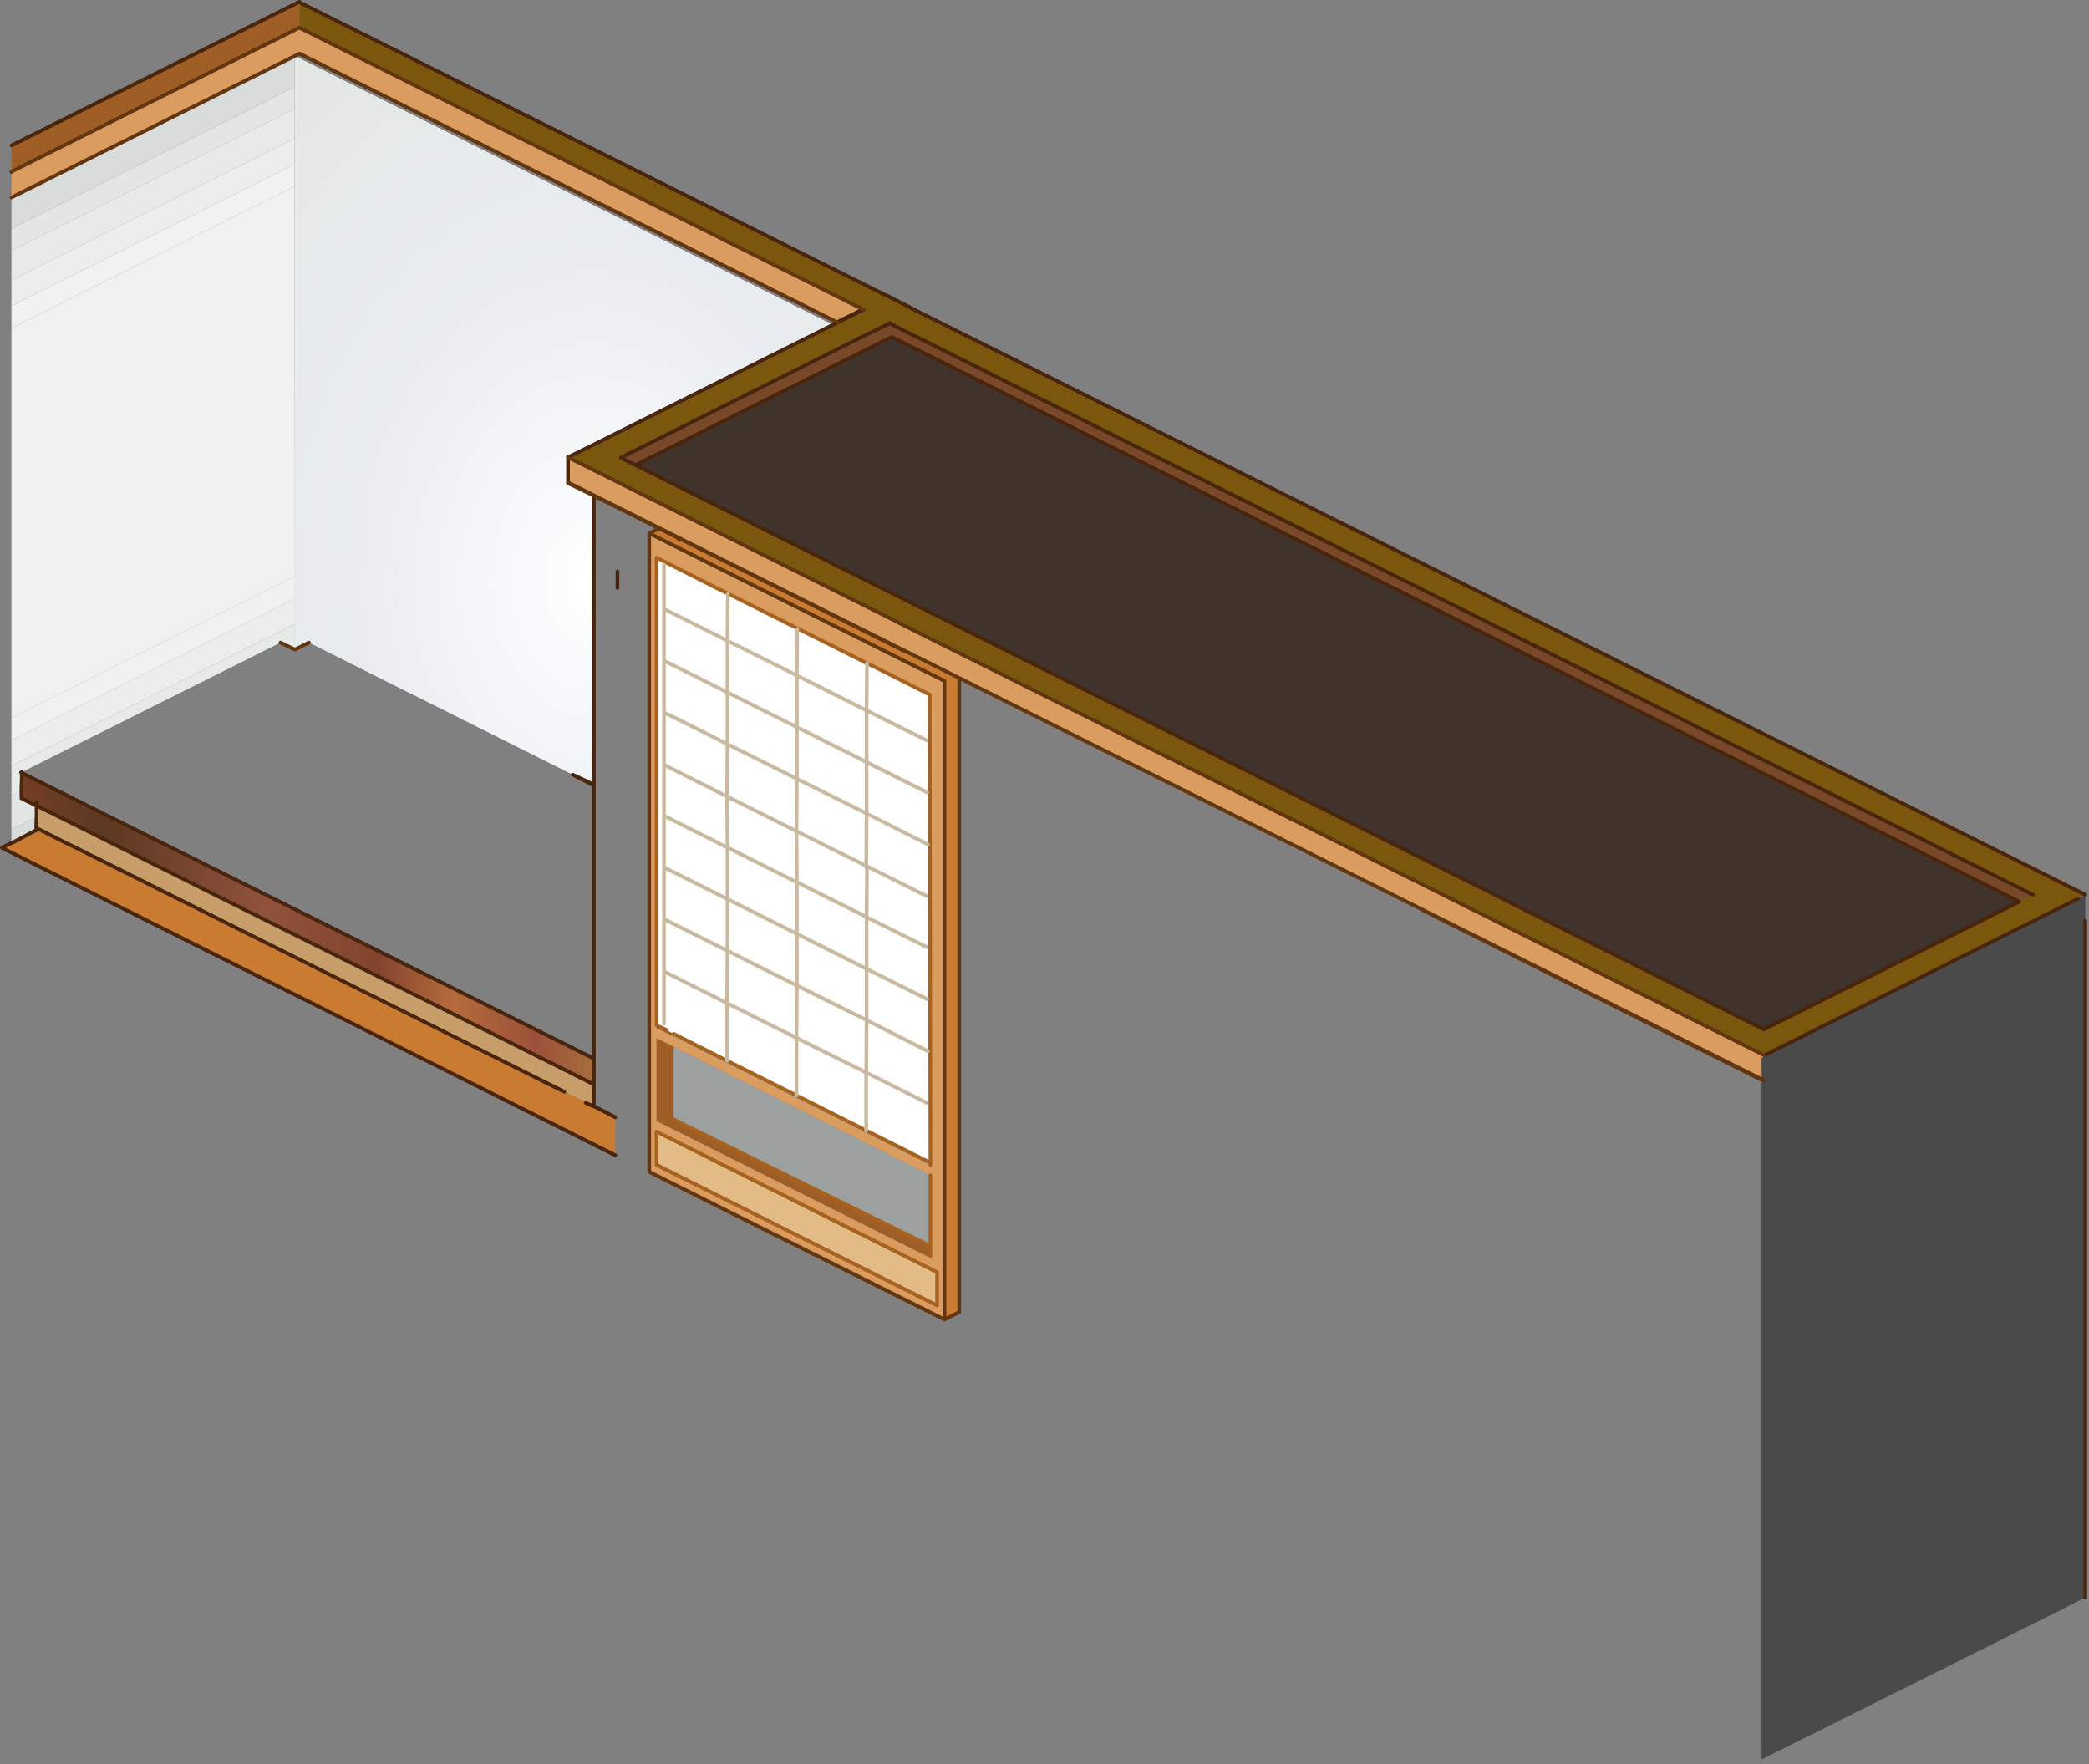 <?xml version="1.0" encoding="utf-8"?>
<svg version="1.1" id="Layer_1"
xmlns="http://www.w3.org/2000/svg"
xmlns:xlink="http://www.w3.org/1999/xlink"
xmlns:author="http://www.sothink.com"
width="283px" height="239px"
xml:space="preserve">
<rect width="100%" height="100%" fill="#808080" stroke="none"/>
<g id="487" transform="matrix(1, 0, 0, 1, 0.95, 137.75)">
<path style="fill:#FFFFFF;fill-opacity:1" d="M97.55,5.95L90.3 2.3L89.4 1.85L89.4 1.8L88.2 1.25L88 1.15L88 -62.2L96.2 -58.05Q96.45 -57.95 96.75 -57.8L97.65 -57.3L107.05 -52.55L116.5 -47.9L116.9 -47.7Q117.15 -47.55 117.45 -47.45L125 -43.65L125.05 -8.25L125.05 -8.3L125.05 -7.9L125.05 -5.8L125.05 19.75L116.4 15.4L106.95 10.65L97.55 5.95" />
<path style="fill:#DA9C5F;fill-opacity:1" d="M117.45,-47.45L96.2 -58.05L88 -62.2L88 1.15L88 1.5L90.3 2.65L125.1 20.1L125.05 -5.8L125.05 -7.9L125.05 -7.85L125.05 -8.25L125 -43.65L117.45 -47.45M127,41L87 21L87 -65.5L127 -45.5L127 41M125,31L125 31.2L90.3 14.05L90.3 13.9L125 31M90.3,4.05L88 2.9L88 14.1L125.1 32.65L125.1 32.4L125.1 27.4L125.1 21.45L90.3 4.05M126,34.6L88 15.55L88 20.05L126 39.1L126 34.6" />
<path style="fill:#C87B31;fill-opacity:1" d="M127,-45.5L87 -65.5L89 -66.5L129 -46.5L129 40L127 41L127 -45.5" />
<path style="fill:#C7CFCB;fill-opacity:0.4" d="M106.95,10.65L116.4 15.4L125.05 19.75L125.05 -5.8L125.1 20.1L90.3 2.65L90.3 2.3L97.55 5.95L106.95 10.65M125.05,-8.3L125.05 -8.25L125.05 -7.85L125.05 -7.9L125.05 -8.3M90.3,13.9L90.3 4.05L125.1 21.45L125.1 27.4L125.1 26.6L125 31L90.3 13.9" />
<path style="fill:#E2BB87;fill-opacity:1" d="M126,39.1L88 20.05L88 15.55L126 34.6L126 39.1" />
<path style="fill:#A05E27;fill-opacity:1" d="M90.3,2.65L88 1.5L88 1.15L88.2 1.25L89.4 1.8L89.4 1.85L90.3 2.3L90.3 2.65M125.1,32.4L125.1 32.65L88 14.1L88 2.9L90.3 4.05L90.3 13.9L90.3 14.05L125 31.2L125 31L125.1 26.6L125.1 27.4L125.1 32.4" />
<path style="fill:none;stroke-width:0.5;stroke-linecap:round;stroke-linejoin:round;stroke-miterlimit:3;stroke:#A6621E;stroke-opacity:1" d="M116.9,-47.7L96.75 -57.8Q96.45 -57.95 96.2 -58.05L88 -62.2L88 1.15M88.2,1.25L89.4 1.8M90.3,2.3L97.55 5.95M116.9,-47.7Q117.15 -47.55 117.45 -47.45M125.05,-5.8L125.05 -7.85L125.05 -8.25L125.05 -8.3M125.05,-5.8L125.1 20.1M125.05,-8.25L125 -43.65L117.45 -47.45M125.1,32.4L125.1 27.4L125.1 21.45M126,34.6L88 15.55L88 20.05L126 39.1L126 34.6M106.95,10.65L116.4 15.4L125.05 19.75M106.95,10.65L97.55 5.95M90.3,13.9L125 31" />
<path style="fill:none;stroke-width:0.5;stroke-linecap:round;stroke-linejoin:round;stroke-miterlimit:3;stroke:#633612;stroke-opacity:1" d="M87,-65.5L89 -66.5L129 -46.5L129 40L127 41L87 21L87 -65.5L127 -45.5L127 41" />
<path style="fill:none;stroke-width:0.5;stroke-linecap:round;stroke-linejoin:round;stroke-miterlimit:3;stroke:#C9B9A0;stroke-opacity:1" d="M97.55,5.95L97.55 -1.85L89 -6.15L89 0.95M89,-61.25L89 -55.25L97.6 -50.95L97.65 -57.3M116.5,-47.9L116.45 -41.5L124.6 -37.45M116.45,-41.5L107 -46.25L97.6 -50.95L97.6 -43.95L107 -39.25L107 -46.25L107.05 -52.55M107,-32.25L97.6 -36.95L97.55 -29.85L106.95 -25.15L107 -32.25L107 -39.25L116.45 -34.5L116.45 -41.5M124.65,-30.4L116.45 -34.5L116.45 -27.55L124.75 -23.35M107,-32.25L116.45 -27.55L116.4 -20.45L124.6 -16.35M89,-48.25L89 -41.25L97.6 -36.95L97.6 -43.95L89 -48.25L89 -55.25M89,-41.25L89 -34.15L97.55 -29.85L97.6 -22.95L106.95 -18.25L107 -18.25L106.95 -25.15L116.4 -20.45L116.5 -19.9L116.45 -13.5L124.6 -9.45M89,-34.15L89 -27.25L97.55 -22.95L97.6 -22.95L97.6 -15.95L107 -11.25L107 -18.25L116.4 -13.55L116.45 -13.5L116.45 -6.5L124.65 -2.4M89,-6.15L89 -13.25L89 -20.25L89 -27.25M97.55,-1.85L106.95 2.85L107 -4.25L97.6 -8.95L97.55 -1.85M89,-20.25L97.6 -15.95L97.6 -8.95L89 -13.25M107,-4.25L116.45 0.45L116.45 -6.5L107 -11.25L107 -4.25M116.4,15.4L116.4 7.55L106.95 2.85L106.95 10.65M124.75,4.65L116.45 0.45L116.4 7.55L124.6 11.65" />
<path style="fill:#7B570D;fill-opacity:1" d="M76,-75.85L79.5 -77.6L79.55 -77.55L111.9 -93.75L112.45 -94.05L112.5 -94.05L112.6 -94L116.1 -95.75L116 -95.8L115.95 -95.85L39.6 -134L39.6 -137.5L39.6 -137.45L118.95 -97.8L119.45 -97.6L119.5 -97.55L122.05 -96.25L122.6 -96L122.6 -95.95L281.55 -16.55L280.55 -16L238.1 5.2L238.05 5.2L121.55 -53L121.55 -53.05L120.5 -53.55L76 -75.8L76 -75.85M238,1.7L272.6 -15.6L274.45 -16.55L121.55 -92.95L119.6 -93.95L120.35 -93.6L119.65 -94L119.6 -94L116.1 -92.25L115.5 -91.95L83.15 -75.75L85.1 -74.75L85.15 -74.75L121.55 -56.55L238 1.7" />
<path style="fill:#DA9C5F;fill-opacity:1" d="M112.45,-94.1L39.6 -130.5L39.25 -130.3L39.1 -130.2L39.05 -130.2L39 -130.15L38.95 -130.15L0.6 -111L0.6 -114.35L0.6 -114.45L0.6 -114.5L39.6 -134L115.95 -95.85L116 -95.8L116.1 -95.75L112.6 -94L112.5 -94.05L112.45 -94.1M238.1,5.35L237.7 5.55L237.7 8.45L237.7 8.55L191.9 -14.4L121.55 -49.55Q106.4 -57.15 91.3 -64.7L91.05 -64.8L79.5 -70.6L79.2 -70.75L76.1 -72.25L76 -72.35L76 -72.4L76 -75.8L120.5 -53.55L121.55 -53.05L121.55 -53L238.05 5.2L238.1 5.2L238.1 5.35M76,-75.8L76 -75.85L76 -75.8M116.1,-92.25L119.6 -94L119.6 -93.95L116.1 -92.25" />
<path style="fill:#E2E7E5;fill-opacity:1" d="M39,-130.15L39.05 -130.2L39.05 -130.15L39 -130.15M0.6,-103.8L0.6 -106.75L38.95 -125.95L38.95 -123L0.6 -103.8M0.6,-25.4L0.6 -30L1.95 -30.65L1.95 -30.45L1.95 -29.75L1.95 -29.6L4 -28.6L4.25 -28.5L4.25 -27.25L4 -27.1L0.6 -25.4M5.5,-27.85L5.45 -27.9L5.5 -27.85" />
<radialGradient
id="RadialGradID_1924" gradientUnits="userSpaceOnUse" gradientTransform="matrix(-0.077, 0, 0, 0.102, 79.5, -58.8)" spreadMethod ="pad" cx="0" cy="0" r="819.2" fx="0" fy="0" >
<stop  offset="0"  style="stop-color:#FFFFFF;stop-opacity:1" />
<stop  offset="0.514"  style="stop-color:#E9EDF1;stop-opacity:1" />
<stop  offset="1"  style="stop-color:#E3E8E5;stop-opacity:1" />
</radialGradient>
<path style="fill:url(#RadialGradID_1924) " d="M79.2,-31.5L76.65 -32.8L40.9 -50.7L39 -49.75L39 -53.2L39 -56.7L39 -59.7L38.95 -112.5L38.95 -115.5L38.95 -119L38.95 -123L38.95 -125.95L38.95 -130.15L39 -130.15L39.05 -130.15L111.9 -93.75L79.55 -77.55L79.5 -77.6L76 -75.85L76 -75.8L76 -72.4L76 -72.35L76.1 -72.25L79.2 -70.75L79.2 -31.6L79.2 -31.5" />
<path style="fill:#D8DCDB;fill-opacity:1" d="M0.6,-106.75L0.6 -111L38.95 -130.15L38.95 -125.95L0.6 -106.75M5.5,-27.85L5.95 -27.65L5.5 -27.85M0.6,-25.4L4 -27.1L4.25 -27.25L4.2 -25.45L4.25 -25.45L4.15 -25.4L0.6 -23.65L0.6 -25.4" />
<path style="fill:#A05E27;fill-opacity:1" d="M39.6,-137.5L39.6 -134L0.6 -114.5L0.6 -118.05L39.6 -137.5" />
<path style="fill:#E7EAE7;fill-opacity:1" d="M38.95,-123L38.95 -119L0.6 -99.8L0.6 -103.8L38.95 -123M39,-53.2L39 -49.75L37.05 -50.7L2 -33.15L1.95 -33.15L1.95 -33.1L2 -33.1L2 -33.05L2 -32.15L1.95 -31.05L1.95 -30.65L0.6 -30L0.6 -34L39 -53.2" />
<path style="fill:#F1F1EE;fill-opacity:1" d="M0.6,-93.3L0.6 -96.3L38.95 -115.5L38.95 -112.5L0.6 -93.3M39,-59.7L39 -56.7L0.6 -37.5L0.6 -40.5L39 -59.7" />
<path style="fill:#ECEEEB;fill-opacity:1" d="M0.6,-96.3L0.6 -99.8L38.95 -119L38.95 -115.5L0.6 -96.3M0.6,-34L0.6 -37.5L39 -56.7L39 -53.2L0.6 -34" />
<linearGradient
id="LinearGradID_1925" gradientUnits="userSpaceOnUse" gradientTransform="matrix(-0.001, 0, 0, 0.001, 6.05, -31.35)" spreadMethod ="pad" x1="-819.2" y1="0" x2="819.2" y2="0" >
<stop  offset="0" style="stop-color:#723E25;stop-opacity:1" />
<stop  offset="0.145" style="stop-color:#5D3822;stop-opacity:1" />
<stop  offset="0.427" style="stop-color:#91523C;stop-opacity:1" />
<stop  offset="0.624" style="stop-color:#83442E;stop-opacity:1" />
<stop  offset="0.757" style="stop-color:#B56B3C;stop-opacity:1" />
<stop  offset="0.902" style="stop-color:#9C503A;stop-opacity:1" />
<stop  offset="1" style="stop-color:#A76C3B;stop-opacity:1" />
</linearGradient>
<path style="fill:url(#LinearGradID_1925) " d="M5.45,-31.4L5.5 -31.4L5.45 -31.4M5.5,-31.4L5.6 -31.45L6.65 -31.85L5.5 -31.4" />
<linearGradient
id="LinearGradID_1926" gradientUnits="userSpaceOnUse" gradientTransform="matrix(-0.073, 0, 0, 0.037, 61.9, -23.15)" spreadMethod ="pad" x1="-819.2" y1="0" x2="819.2" y2="0" >
<stop  offset="0" style="stop-color:#723E25;stop-opacity:1" />
<stop  offset="0.145" style="stop-color:#5D3822;stop-opacity:1" />
<stop  offset="0.427" style="stop-color:#42291A;stop-opacity:1" />
<stop  offset="0.624" style="stop-color:#6B3C24;stop-opacity:1" />
<stop  offset="0.757" style="stop-color:#553120;stop-opacity:1" />
<stop  offset="0.902" style="stop-color:#593220;stop-opacity:1" />
<stop  offset="1" style="stop-color:#542E1D;stop-opacity:1" />
</linearGradient>
<path style="fill:url(#LinearGradID_1926) " d="M2,-33.1L1.95 -33.1L1.95 -33.15L2 -33.15L2 -33.1" />
<linearGradient
id="LinearGradID_1927" gradientUnits="userSpaceOnUse" gradientTransform="matrix(0.047, 0, 0, 0.026, 40.7, -11.95)" spreadMethod ="pad" x1="-819.2" y1="0" x2="819.2" y2="0" >
<stop  offset="0" style="stop-color:#723E25;stop-opacity:1" />
<stop  offset="0.145" style="stop-color:#5D3822;stop-opacity:1" />
<stop  offset="0.427" style="stop-color:#91523C;stop-opacity:1" />
<stop  offset="0.624" style="stop-color:#83442E;stop-opacity:1" />
<stop  offset="0.757" style="stop-color:#B56B3C;stop-opacity:1" />
<stop  offset="0.902" style="stop-color:#9C503A;stop-opacity:1" />
<stop  offset="1" style="stop-color:#A76C3B;stop-opacity:1" />
</linearGradient>
<path style="fill:url(#LinearGradID_1927) " d="M1.95,-29.6L1.95 -29.75L1.95 -30.45L1.95 -30.65L1.95 -31.05L2 -32.15L2 -33.05L79.5 5.65L79.5 9.15L5.95 -27.65L5.5 -27.85L5.45 -27.9L5.5 -27.85L4.25 -28.5L4 -28.6L1.95 -29.6" />
<path style="fill:#C79E69;fill-opacity:1" d="M5.95,-27.65L79.5 9.15L79.5 12.1L79.5 12.15L78.4 11.65L78.4 11.6L75.5 10.1L75.5 10.15L8.25 -23.45L8.2 -23.45L4.25 -25.45L4.2 -25.45L4.25 -27.25L4.25 -28.5L5.5 -27.85L5.95 -27.65" />
<path style="fill:#C87B31;fill-opacity:1" d="M-0.7,-22.9L-0.8 -22.95L0.6 -23.65L4.15 -25.4L4.25 -25.45L8.2 -23.45L8.25 -23.45L75.5 10.15L75.5 10.1L78.4 11.6L78.4 11.65L79.5 12.15L79.5 12.1L82.4 13.6L82.4 18.75L-0.7 -22.9" />
<path style="fill:#F1F1EF;fill-opacity:1" d="M0.6,-40.5L0.6 -93.3L38.95 -112.5L39 -59.7L0.6 -40.5" />
<path style="fill:#784829;fill-opacity:1" d="M119.85,-92.1L119.35 -91.85L115.45 -89.9L85.15 -74.75L85.1 -74.75L83.15 -75.75L115.5 -91.95L116.1 -92.25L119.6 -93.95L119.6 -94L119.65 -94L120.35 -93.6L119.6 -93.95L121.55 -92.95L274.45 -16.55L272.6 -15.6Q197.1 -53.45 121.55 -91.25L119.85 -92.1" />
<path style="fill:#3F332C;fill-opacity:1" d="M121.55,-91.25Q197.1 -53.45 272.6 -15.6L238 1.7L121.55 -56.55L85.15 -74.75L115.45 -89.9L119.35 -91.85L119.85 -92.1L121.55 -91.25" />
<path style="fill:#DADBD9;fill-opacity:1" d="M91.05,-64.8L91.3 -64.7L91.05 -64.6L91.05 -64.8" />
<path style="fill:#000000;fill-opacity:0.424" d="M281.55,78.65L277.35 80.8L239.6 99.65L237.7 100.6L237.7 8.55L237.7 8.45L237.7 5.55L238.1 5.35L281.55 -16.5L281.55 -13L281.55 78.65" />
<path style="fill:none;stroke-width:0.5;stroke-linecap:round;stroke-linejoin:round;stroke-miterlimit:3;stroke:#49250E;stroke-opacity:1" d="M281.55,-16.55L122.6 -95.95L122.05 -96.25L119.5 -97.55L119.45 -97.6L118.95 -97.8L39.6 -137.45L39.6 -137.5L0.6 -118.05M112.5,-94.05L112.45 -94.05L111.9 -93.75L79.55 -77.55L76 -75.8L76 -75.85M238.1,5.2L280.55 -16M122.05,-96.25L122.6 -96M112.45,-94.1L115.95 -95.85M1.95,-30.65L1.95 -31.05L2 -32.15L2 -33.05L79.5 5.65L79.5 -31.35L79.2 -31.5L76.65 -32.8L79.2 -31.6M76,-72.35L76 -72.4L76 -75.8M2,-33.05L1.9 -33.1L1.95 -33.1L2 -33.15M1.95,-29.6L4 -28.6L4.25 -28.5L5.5 -27.85L5.95 -27.65L79.5 9.15L79.5 5.65M5.45,-27.9L5.5 -27.85M4,-28.6L4 -29.05M1.95,-30.45L1.95 -29.75M4,-28.6L4 -27.1L3.95 -25.65M4.25,-25.45L8.2 -23.45L8.25 -23.45L75.5 10.15M78.4,11.65L79.5 12.15M82.4,13.6L79.5 12.1L79.5 9.15M-0.7,-22.9L0.7 -23.6L0.75 -23.6L4.15 -25.4M5.95,-27.65L5.5 -27.85M79.5,-31.35L79.5 -31.45L79.2 -31.6M79.5,-70.6L79.5 -31.45M85.15,-74.75L115.45 -89.9L119.35 -91.85L119.85 -92.1L121.55 -91.25Q197.1 -53.45 272.6 -15.6L238 1.7L121.55 -56.55L85.15 -74.75L85.1 -74.75L83.15 -75.75L115.5 -91.95L116.1 -92.25M119.6,-94L119.65 -94M119.6,-94L119.6 -93.95L121.55 -92.95L274.45 -16.55M119.6,-93.95L116.1 -92.25M112.5,-94.05L116 -95.8M82.7,-60.35L82.7 -58.1M91.05,-64.6L91.3 -64.7M281.55,78.65L281.55 -13M-0.7,-22.9L82.4 18.75" />
<path style="fill:none;stroke-width:0.5;stroke-linecap:round;stroke-linejoin:round;stroke-miterlimit:3;stroke:#633612;stroke-opacity:1" d="M0.6,-114.5L39.6 -134L115.95 -95.85L116 -95.8L116.1 -95.75M112.6,-94L112.5 -94.05M76,-75.85L76 -75.8L120.5 -53.55L121.55 -53L238.05 5.2M38.95,-130.15L39 -130.15L39.05 -130.2L39.1 -130.2L39.25 -130.3L39.6 -130.5L112.45 -94.1L112.5 -94.05M38.95,-130.15L0.6 -111M37.05,-50.7L39 -49.75L40.9 -50.7M79.2,-70.75L76.1 -72.25L76 -72.35M0.6,-114.5L0.6 -114.45M79.2,-70.75L79.5 -70.6L91.05 -64.8L91.3 -64.7Q106.4 -57.15 121.55 -49.55M191.9,-14.4L237.7 8.55M237.7,8.45L76 -72.4M237.7,8.45L238.05 8.6" />
</g>
</svg>
